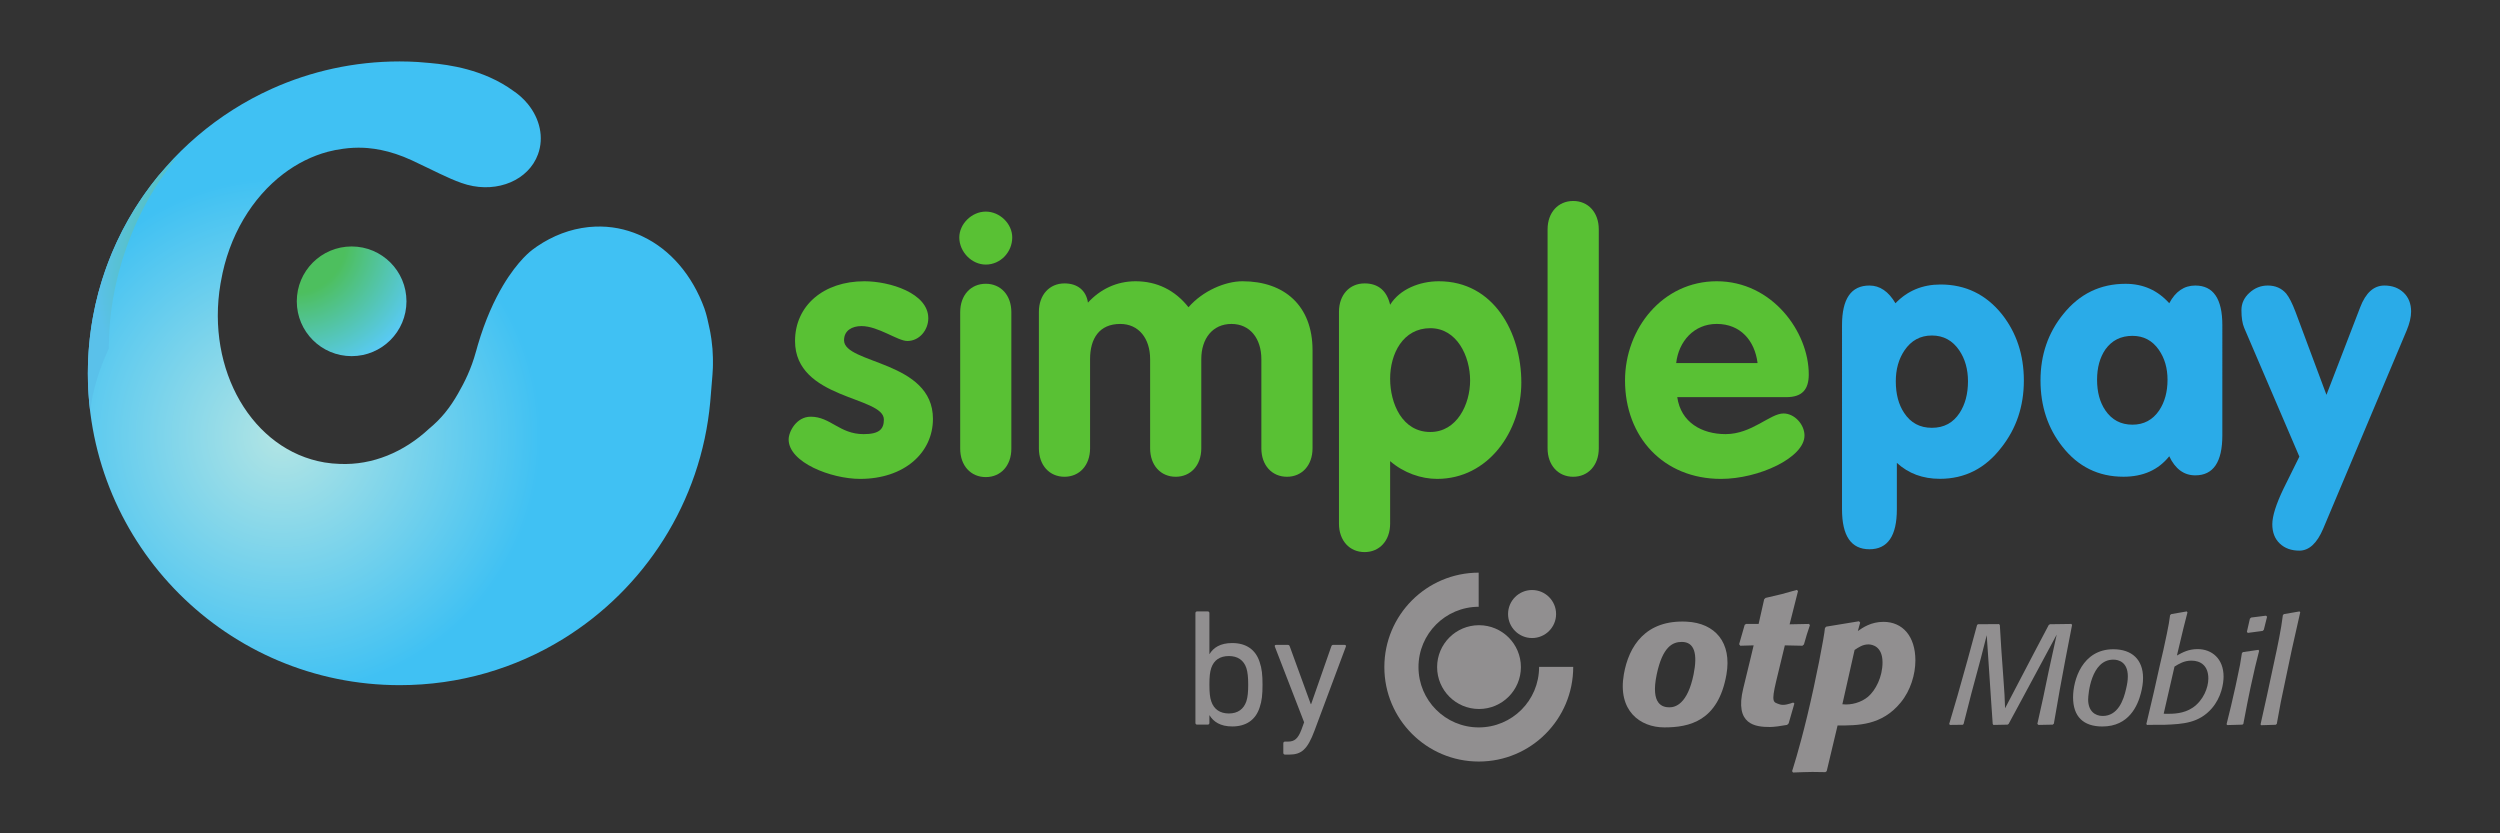 <?xml version="1.0" encoding="UTF-8" standalone="no"?>
<svg
   xmlns:dc="http://purl.org/dc/elements/1.1/"
   xmlns:cc="http://creativecommons.org/ns#"
   xmlns:rdf="http://www.w3.org/1999/02/22-rdf-syntax-ns#"
   xmlns:svg="http://www.w3.org/2000/svg"
   xmlns="http://www.w3.org/2000/svg"
   viewBox="0 0 330 110"
   height="110"
   width="330"
   xml:space="preserve"
   id="svg2"
   version="1.1"><rect x="0" y="0" width="330" height="110" fill="#333333" stroke="none"/><defs
     id="defs6"><clipPath
       id="clipPath18"
       clipPathUnits="userSpaceOnUse"><path
         id="path16"
         d="M 0,283.46 H 283.46 V 0 H 0 Z" /></clipPath><clipPath
       id="clipPath114"
       clipPathUnits="userSpaceOnUse"><path
         id="path112"
         d="m 47.389,153.184 c 0,-3 2.431,-5.43 5.429,-5.43 v 0 c 3.001,0 5.432,2.43 5.432,5.43 v 0 c 0,3 -2.431,5.431 -5.432,5.431 v 0 c -2.998,0 -5.429,-2.431 -5.429,-5.431" /></clipPath><radialGradient
       id="radialGradient128"
       spreadMethod="pad"
       gradientTransform="matrix(18.561,0,0,-18.561,47.149,159.092)"
       gradientUnits="userSpaceOnUse"
       r="1"
       cy="0"
       cx="0"
       fy="0"
       fx="0"><stop
         id="stop120"
         offset="0"
         style="stop-opacity:1;stop-color:#4dbf5e" /><stop
         id="stop122"
         offset="0.274"
         style="stop-opacity:1;stop-color:#4dbf5e" /><stop
         id="stop124"
         offset="0.731"
         style="stop-opacity:1;stop-color:#59caf5" /><stop
         id="stop126"
         offset="1"
         style="stop-opacity:1;stop-color:#59caf5" /></radialGradient><clipPath
       id="clipPath138"
       clipPathUnits="userSpaceOnUse"><path
         id="path136"
         d="M 44.918,174.229 C 34.178,169.393 26.7,158.597 26.7,146.056 v 0 c 0,-17.057 13.827,-30.883 30.883,-30.883 v 0 c 5.926,0 11.466,1.67 16.168,4.568 v 0 c 8.069,4.967 13.676,13.544 14.58,23.481 v 0 c 0.048,0.534 0.186,2.241 0.208,2.52 v 0 c 0.009,0.084 0.013,0.168 0.018,0.252 v 0 c 0.015,0.197 0.024,0.392 0.034,0.585 v 0 c 0.001,0.091 0.003,0.182 0.006,0.275 v 0 c 0.004,0.2 0.004,0.399 0,0.598 v 0 c 0,0.073 0,0.145 -0.005,0.219 v 0 c -0.006,0.271 -0.018,0.545 -0.04,0.814 v 0 c 0,0.003 -0.002,0.008 -0.002,0.012 v 0 c -0.021,0.264 -0.05,0.523 -0.085,0.784 v 0 c -0.007,0.067 -0.017,0.132 -0.026,0.199 v 0 c -0.03,0.203 -0.06,0.402 -0.097,0.601 v 0 c -0.011,0.069 -0.025,0.138 -0.039,0.206 v 0 c -0.041,0.216 -0.087,0.427 -0.138,0.639 v 0 c -0.009,0.043 -0.02,0.085 -0.029,0.126 v 0 c -0.073,0.298 -0.093,0.469 -0.166,0.71 v 0 c -0.043,0.224 -0.119,0.367 -0.221,0.728 v 0 c -1.176,3.217 -3.322,5.802 -6.135,7.125 v 0 c -0.057,0.028 -0.115,0.055 -0.17,0.082 v 0 c -0.039,0.017 -0.078,0.031 -0.115,0.048 v 0 c -0.061,0.026 -0.124,0.054 -0.184,0.078 v 0 c -0.112,0.046 -0.225,0.092 -0.338,0.134 v 0 c -0.018,0.006 -0.035,0.013 -0.052,0.02 v 0 c -0.671,0.246 -1.374,0.425 -2.104,0.524 v 0 c -0.765,0.103 -1.523,0.111 -2.273,0.041 v 0 c 0.04,0.004 0.075,0.008 0.111,0.012 v 0 c -0.04,-0.004 -0.083,-0.01 -0.126,-0.012 v 0 c -0.062,-0.008 -0.123,-0.013 -0.182,-0.021 v 0 c -0.194,-0.02 -0.387,-0.05 -0.581,-0.082 v 0 c -1.789,-0.306 -3.487,-1.082 -4.986,-2.228 v 0 l 0.079,0.053 c 0,0 -1.365,-0.962 -2.892,-3.532 v 0 c -0.848,-1.431 -1.749,-3.361 -2.491,-5.896 v 0 c -0.053,-0.202 -0.11,-0.399 -0.167,-0.597 v 0 c 0,-0.001 -0.003,-0.003 -0.003,-0.003 v 0 c -0.479,-1.767 -1.143,-3.071 -1.779,-4.182 v 0 c -0.801,-1.401 -1.64,-2.471 -2.882,-3.496 v 0 c -2.478,-2.305 -5.585,-3.616 -8.834,-3.478 v 0 c -0.502,0.016 -1.006,0.063 -1.51,0.146 v 0 c -7.136,1.208 -11.749,9.13 -10.301,17.696 v 0 c 0.014,0.082 0.031,0.162 0.046,0.242 v 0 c 0.778,4.509 3.097,8.296 6.186,10.643 v 0 c 1.341,1.02 2.828,1.764 4.392,2.183 v 0 c 0.502,0.132 1.009,0.234 1.525,0.297 v 0 c 0.67,0.095 1.35,0.128 2.035,0.098 v 0 c 0.135,-0.006 0.274,-0.017 0.417,-0.029 v 0 c 0.824,-0.074 1.747,-0.245 2.758,-0.581 v 0 c 0.511,-0.169 1.042,-0.376 1.599,-0.635 v 0 c 2.18,-1.021 3.556,-1.764 4.858,-2.22 v 0 c 0.003,-0.004 0.009,-0.006 0.014,-0.007 v 0 c 0.004,-0.002 0.008,-0.002 0.013,-0.005 v 0 c 0.185,-0.067 0.371,-0.124 0.557,-0.175 v 0 c 0.019,-0.006 0.038,-0.011 0.058,-0.015 v 0 c 3.007,-0.805 6.05,0.469 6.983,3.025 v 0 c 0.613,1.678 0.175,3.522 -0.996,4.965 v 0 c -0.418,0.515 -0.929,0.977 -1.519,1.364 v 0 c -0.596,0.432 -1.354,0.889 -2.295,1.304 v 0 c -2.975,1.308 -5.828,1.384 -7.095,1.505 v 0 c -0.59,0.035 -1.188,0.056 -1.787,0.056 v 0 c -4.513,0 -8.8,-0.969 -12.665,-2.708 m 35.837,-14.252 c 0.007,-0.003 0.013,-0.005 0.02,-0.007 v 0 c -0.02,0.007 -0.041,0.016 -0.063,0.023 v 0 c 0.015,-0.005 0.029,-0.011 0.043,-0.016 m 0.037,-0.014 c -0.006,0.002 -0.011,0.005 -0.017,0.007 v 0 c 0.006,-0.003 0.011,-0.005 0.017,-0.007" /></clipPath><radialGradient
       id="radialGradient150"
       spreadMethod="pad"
       gradientTransform="matrix(26.372,0,0,-26.372,45.991,139.864)"
       gradientUnits="userSpaceOnUse"
       r="1"
       cy="0"
       cx="0"
       fy="0"
       fx="0"><stop
         id="stop144"
         offset="0"
         style="stop-opacity:1;stop-color:#b3e5e4" /><stop
         id="stop146"
         offset="0.969"
         style="stop-opacity:1;stop-color:#40c1f3" /><stop
         id="stop148"
         offset="1"
         style="stop-opacity:1;stop-color:#40c1f3" /></radialGradient><clipPath
       id="clipPath160"
       clipPathUnits="userSpaceOnUse"><path
         id="path158"
         d="M 33.668,165.592 C 29.313,160.27 26.7,153.469 26.7,146.056 v 0 c 0,-1.28 0.079,-2.543 0.23,-3.78 v 0 c 0.216,1.971 0.847,4.078 1.845,6.233 v 0 c -0.017,3.206 0.543,6.619 1.751,10.019 v 0 c 1.255,3.532 3.064,6.64 5.207,9.173 v 0 c -0.711,-0.683 -1.4,-1.39 -2.065,-2.109" /></clipPath><radialGradient
       id="radialGradient172"
       spreadMethod="pad"
       gradientTransform="matrix(18.944,13.328,9.774,-13.893,48.893,160.33)"
       gradientUnits="userSpaceOnUse"
       r="1"
       cy="0"
       cx="0"
       fy="0"
       fx="0"><stop
         id="stop166"
         offset="0"
         style="stop-opacity:1;stop-color:#4dbf5c" /><stop
         id="stop168"
         offset="0.375"
         style="stop-opacity:1;stop-color:#4dbf5c" /><stop
         id="stop170"
         offset="1"
         style="stop-opacity:1;stop-color:#5ac1ea" /></radialGradient><clipPath
       id="clipPath182"
       clipPathUnits="userSpaceOnUse"><path
         id="path180"
         d="M 0,283.46 H 283.46 V 0 H 0 Z" /></clipPath><clipPath
       id="clipPath190"
       clipPathUnits="userSpaceOnUse"><path
         id="path188"
         d="M 26.7,167.7 H 82.939 V 115.173 H 26.7 Z" /></clipPath><clipPath
       id="clipPath194"
       clipPathUnits="userSpaceOnUse"><path
         id="path192"
         d="M 26.7,167.7 H 82.939 V 115.173 H 26.7 Z" /></clipPath><clipPath
       id="clipPath198"
       clipPathUnits="userSpaceOnUse"><path
         id="path196"
         d="m 53.856,115.396 c -5.319,0.825 -10.457,2.92 -14.87,6.001 4.24,-3.201 9.33,-5.334 14.87,-6.001" /></clipPath><linearGradient
       id="linearGradient204"
       spreadMethod="pad"
       gradientTransform="matrix(-29.111,1.266,1.266,29.111,47.777,118.338)"
       gradientUnits="userSpaceOnUse"
       y2="0"
       x2="1"
       y1="0"
       x1="0"><stop
         id="stop200"
         offset="0"
         style="stop-opacity:1;stop-color:#ffffff" /><stop
         id="stop202"
         offset="1"
         style="stop-opacity:1;stop-color:#231f20" /></linearGradient><clipPath
       id="clipPath208"
       clipPathUnits="userSpaceOnUse"><path
         id="path206"
         d="m 34.764,133.777 c 0.809,-0.578 1.653,-1.017 2.519,-1.345 -2.811,1.27 -4.997,3.592 -6.45,6.575 0.461,-1.104 1.084,-2.132 1.904,-3.059 0.592,-0.805 1.269,-1.538 2.027,-2.171" /></clipPath><linearGradient
       id="linearGradient214"
       spreadMethod="pad"
       gradientTransform="matrix(-29.112,1.266,1.266,29.112,48.508,135.091)"
       gradientUnits="userSpaceOnUse"
       y2="0"
       x2="1"
       y1="0"
       x1="0"><stop
         id="stop210"
         offset="0"
         style="stop-opacity:1;stop-color:#ffffff" /><stop
         id="stop212"
         offset="1"
         style="stop-opacity:1;stop-color:#231f20" /></linearGradient><clipPath
       id="clipPath218"
       clipPathUnits="userSpaceOnUse"><path
         id="path216"
         d="m 34.764,133.777 c 0.809,-0.578 1.653,-1.017 2.519,-1.345 -2.811,1.27 -4.997,3.592 -6.45,6.575 0.461,-1.104 1.084,-2.132 1.904,-3.059 0.592,-0.805 1.269,-1.538 2.027,-2.171" /></clipPath><linearGradient
       id="linearGradient224"
       spreadMethod="pad"
       gradientTransform="matrix(-29.112,1.266,1.266,29.112,48.508,135.091)"
       gradientUnits="userSpaceOnUse"
       y2="0"
       x2="1"
       y1="0"
       x1="0"><stop
         id="stop220"
         offset="0"
         style="stop-opacity:1;stop-color:#ffffff" /><stop
         id="stop222"
         offset="1"
         style="stop-opacity:1;stop-color:#231f20" /></linearGradient><clipPath
       id="clipPath228"
       clipPathUnits="userSpaceOnUse"><path
         id="path226"
         d="m 37.283,132.432 c 0.291,-0.132 0.585,-0.276 0.898,-0.366 -0.307,0.11 -0.607,0.234 -0.898,0.366" /></clipPath><linearGradient
       id="linearGradient234"
       spreadMethod="pad"
       gradientTransform="matrix(-29.07,1.264,1.264,29.07,48.349,131.787)"
       gradientUnits="userSpaceOnUse"
       y2="0"
       x2="1"
       y1="0"
       x1="0"><stop
         id="stop230"
         offset="0"
         style="stop-opacity:1;stop-color:#ffffff" /><stop
         id="stop232"
         offset="1"
         style="stop-opacity:1;stop-color:#231f20" /></linearGradient><clipPath
       id="clipPath238"
       clipPathUnits="userSpaceOnUse"><path
         id="path236"
         d="m 52.949,134.821 c 8.87,4.156 22.402,1.507 29.99,-6.385 -7.588,7.892 -21.274,10.853 -29.99,6.385" /></clipPath><linearGradient
       id="linearGradient244"
       spreadMethod="pad"
       gradientTransform="matrix(-29.111,1.266,1.266,29.111,48.447,133.738)"
       gradientUnits="userSpaceOnUse"
       y2="0"
       x2="1"
       y1="0"
       x1="0"><stop
         id="stop240"
         offset="0"
         style="stop-opacity:1;stop-color:#ffffff" /><stop
         id="stop242"
         offset="1"
         style="stop-opacity:1;stop-color:#231f20" /></linearGradient><clipPath
       id="clipPath248"
       clipPathUnits="userSpaceOnUse"><path
         id="path246"
         d="m 52.949,134.821 c -7.538,-3.532 -11.019,-3.848 -14.768,-2.755 3.091,-1.097 5.901,-1.789 14.768,2.755" /></clipPath><linearGradient
       id="linearGradient254"
       spreadMethod="pad"
       gradientTransform="matrix(-29.109,1.266,1.266,29.109,48.415,132.995)"
       gradientUnits="userSpaceOnUse"
       y2="0"
       x2="1"
       y1="0"
       x1="0"><stop
         id="stop250"
         offset="0"
         style="stop-opacity:1;stop-color:#ffffff" /><stop
         id="stop252"
         offset="1"
         style="stop-opacity:1;stop-color:#231f20" /></linearGradient><clipPath
       id="clipPath258"
       clipPathUnits="userSpaceOnUse"><path
         id="path256"
         d="m 52.949,134.821 c -7.538,-3.532 -11.019,-3.848 -14.768,-2.755 3.091,-1.097 5.901,-1.789 14.768,2.755" /></clipPath><linearGradient
       id="linearGradient264"
       spreadMethod="pad"
       gradientTransform="matrix(-29.109,1.266,1.266,29.109,48.415,132.995)"
       gradientUnits="userSpaceOnUse"
       y2="0"
       x2="1"
       y1="0"
       x1="0"><stop
         id="stop260"
         offset="0"
         style="stop-opacity:1;stop-color:#ffffff" /><stop
         id="stop262"
         offset="1"
         style="stop-opacity:1;stop-color:#231f20" /></linearGradient><clipPath
       id="clipPath268"
       clipPathUnits="userSpaceOnUse"><path
         id="path266"
         d="m 52.949,134.821 c -8.867,-4.544 -11.677,-3.852 -14.768,-2.755 -0.313,0.09 -0.607,0.234 -0.898,0.366 -0.866,0.328 -1.71,0.767 -2.519,1.345 -0.758,0.633 -1.435,1.366 -2.027,2.171 -0.82,0.927 -1.443,1.955 -1.904,3.059 -1.326,2.719 -2.041,5.986 -2.058,9.502 -0.999,-2.155 -1.629,-4.262 -1.845,-6.233 1.04,-8.514 5.542,-15.957 12.056,-20.879 4.413,-3.081 9.551,-5.176 14.87,-6.001 1.222,-0.145 2.466,-0.223 3.727,-0.223 5.926,0 11.466,1.671 16.167,4.567 3.63,2.236 6.759,5.203 9.189,8.696 -7.588,7.892 -21.12,10.541 -29.99,6.385" /></clipPath><linearGradient
       id="linearGradient274"
       spreadMethod="pad"
       gradientTransform="matrix(-29.11,1.266,1.266,29.11,48.354,131.602)"
       gradientUnits="userSpaceOnUse"
       y2="0"
       x2="1"
       y1="0"
       x1="0"><stop
         id="stop270"
         offset="0"
         style="stop-opacity:1;stop-color:#ffffff" /><stop
         id="stop272"
         offset="1"
         style="stop-opacity:1;stop-color:#231f20" /></linearGradient><clipPath
       id="clipPath278"
       clipPathUnits="userSpaceOnUse"><path
         id="path276"
         d="m 30.526,158.527 c 1.255,3.534 3.064,6.641 5.207,9.173 -0.711,-0.682 -1.4,-1.389 -2.065,-2.108 -4.355,-5.322 -6.968,-12.123 -6.968,-19.537 0,-1.28 0.079,-2.542 0.23,-3.779 0.216,1.971 0.846,4.078 1.845,6.233 -0.017,3.205 0.543,6.619 1.751,10.018" /></clipPath><linearGradient
       id="linearGradient284"
       spreadMethod="pad"
       gradientTransform="matrix(-29.111,1.266,1.266,29.111,49.338,154.205)"
       gradientUnits="userSpaceOnUse"
       y2="0"
       x2="1"
       y1="0"
       x1="0"><stop
         id="stop280"
         offset="0"
         style="stop-opacity:1;stop-color:#ffffff" /><stop
         id="stop282"
         offset="1"
         style="stop-opacity:1;stop-color:#231f20" /></linearGradient><clipPath
       id="clipPath288"
       clipPathUnits="userSpaceOnUse"><path
         id="path286"
         d="m 52.949,134.821 c -8.867,-4.544 -11.677,-3.852 -14.768,-2.755 -0.313,0.09 -0.607,0.234 -0.898,0.366 -0.866,0.328 -1.71,0.767 -2.519,1.345 -0.758,0.633 -1.435,1.366 -2.027,2.171 -0.82,0.927 -1.443,1.955 -1.904,3.059 -1.326,2.719 -2.041,5.986 -2.058,9.502 -0.017,3.205 0.543,6.619 1.751,10.018 1.255,3.534 3.064,6.641 5.207,9.173 -0.711,-0.682 -1.4,-1.389 -2.065,-2.108 -4.355,-5.322 -6.968,-12.123 -6.968,-19.537 0,-1.28 0.079,-2.542 0.23,-3.779 1.04,-8.514 5.542,-15.957 12.056,-20.879 4.413,-3.081 9.551,-5.176 14.87,-6.001 1.222,-0.145 2.466,-0.223 3.727,-0.223 5.926,0 11.466,1.671 16.167,4.567 3.63,2.236 6.759,5.203 9.189,8.696 -7.588,7.892 -21.12,10.541 -29.99,6.385" /></clipPath><linearGradient
       id="linearGradient294"
       spreadMethod="pad"
       gradientTransform="matrix(-29.11,1.266,1.266,29.11,48.778,141.33)"
       gradientUnits="userSpaceOnUse"
       y2="0"
       x2="1"
       y1="0"
       x1="0"><stop
         id="stop290"
         offset="0"
         style="stop-opacity:1;stop-color:#ffffff" /><stop
         id="stop292"
         offset="1"
         style="stop-opacity:1;stop-color:#231f20" /></linearGradient><mask
       id="mask296"
       height="1"
       width="1"
       y="0"
       x="0"
       maskUnits="userSpaceOnUse"><g
         id="g410"><g
           style="opacity:0.7"
           id="g408"
           clip-path="url(#clipPath190)"><path
             id="path298"
             style="fill:#000000;fill-opacity:1;fill-rule:nonzero;stroke:none"
             d="M 26.7,167.7 H 82.939 V 115.173 H 26.7 Z" /><g
             id="g406"><g
               id="g300" /><g
               id="g404"><g
                 id="g402"
                 clip-path="url(#clipPath194)"><g
                   id="g310"><g
                     id="g308"
                     clip-path="url(#clipPath198)"><g
                       id="g306"><g
                         id="g304"><path
                           id="path302"
                           style="fill:url(#linearGradient204);stroke:none"
                           d="m 53.856,115.396 c -5.319,0.825 -10.457,2.92 -14.87,6.001 4.24,-3.201 9.33,-5.334 14.87,-6.001" /></g></g></g></g><g
                   id="g320"><g
                     id="g318"
                     clip-path="url(#clipPath208)"><g
                       id="g316"><g
                         id="g314"><path
                           id="path312"
                           style="fill:url(#linearGradient214);stroke:none"
                           d="m 34.764,133.777 c 0.809,-0.578 1.653,-1.017 2.519,-1.345 -2.811,1.27 -4.997,3.592 -6.45,6.575 0.461,-1.104 1.084,-2.132 1.904,-3.059 0.592,-0.805 1.269,-1.538 2.027,-2.171" /></g></g></g></g><g
                   id="g330"><g
                     id="g328"
                     clip-path="url(#clipPath218)"><g
                       id="g326"><g
                         id="g324"><path
                           id="path322"
                           style="fill:url(#linearGradient224);stroke:none"
                           d="m 34.764,133.777 c 0.809,-0.578 1.653,-1.017 2.519,-1.345 -2.811,1.27 -4.997,3.592 -6.45,6.575 0.461,-1.104 1.084,-2.132 1.904,-3.059 0.592,-0.805 1.269,-1.538 2.027,-2.171" /></g></g></g></g><g
                   id="g340"><g
                     id="g338"
                     clip-path="url(#clipPath228)"><g
                       id="g336"><g
                         id="g334"><path
                           id="path332"
                           style="fill:url(#linearGradient234);stroke:none"
                           d="m 37.283,132.432 c 0.291,-0.132 0.585,-0.276 0.898,-0.366 -0.307,0.11 -0.607,0.234 -0.898,0.366" /></g></g></g></g><g
                   id="g350"><g
                     id="g348"
                     clip-path="url(#clipPath238)"><g
                       id="g346"><g
                         id="g344"><path
                           id="path342"
                           style="fill:url(#linearGradient244);stroke:none"
                           d="m 52.949,134.821 c 8.87,4.156 22.402,1.507 29.99,-6.385 -7.588,7.892 -21.274,10.853 -29.99,6.385" /></g></g></g></g><g
                   id="g360"><g
                     id="g358"
                     clip-path="url(#clipPath248)"><g
                       id="g356"><g
                         id="g354"><path
                           id="path352"
                           style="fill:url(#linearGradient254);stroke:none"
                           d="m 52.949,134.821 c -7.538,-3.532 -11.019,-3.848 -14.768,-2.755 3.091,-1.097 5.901,-1.789 14.768,2.755" /></g></g></g></g><g
                   id="g370"><g
                     id="g368"
                     clip-path="url(#clipPath258)"><g
                       id="g366"><g
                         id="g364"><path
                           id="path362"
                           style="fill:url(#linearGradient264);stroke:none"
                           d="m 52.949,134.821 c -7.538,-3.532 -11.019,-3.848 -14.768,-2.755 3.091,-1.097 5.901,-1.789 14.768,2.755" /></g></g></g></g><g
                   id="g380"><g
                     id="g378"
                     clip-path="url(#clipPath268)"><g
                       id="g376"><g
                         id="g374"><path
                           id="path372"
                           style="fill:url(#linearGradient274);stroke:none"
                           d="m 52.949,134.821 c -8.867,-4.544 -11.677,-3.852 -14.768,-2.755 -0.313,0.09 -0.607,0.234 -0.898,0.366 -0.866,0.328 -1.71,0.767 -2.519,1.345 -0.758,0.633 -1.435,1.366 -2.027,2.171 -0.82,0.927 -1.443,1.955 -1.904,3.059 -1.326,2.719 -2.041,5.986 -2.058,9.502 -0.999,-2.155 -1.629,-4.262 -1.845,-6.233 1.04,-8.514 5.542,-15.957 12.056,-20.879 4.413,-3.081 9.551,-5.176 14.87,-6.001 1.222,-0.145 2.466,-0.223 3.727,-0.223 5.926,0 11.466,1.671 16.167,4.567 3.63,2.236 6.759,5.203 9.189,8.696 -7.588,7.892 -21.12,10.541 -29.99,6.385" /></g></g></g></g><g
                   id="g390"><g
                     id="g388"
                     clip-path="url(#clipPath278)"><g
                       id="g386"><g
                         id="g384"><path
                           id="path382"
                           style="fill:url(#linearGradient284);stroke:none"
                           d="m 30.526,158.527 c 1.255,3.534 3.064,6.641 5.207,9.173 -0.711,-0.682 -1.4,-1.389 -2.065,-2.108 -4.355,-5.322 -6.968,-12.123 -6.968,-19.537 0,-1.28 0.079,-2.542 0.23,-3.779 0.216,1.971 0.846,4.078 1.845,6.233 -0.017,3.205 0.543,6.619 1.751,10.018" /></g></g></g></g><g
                   id="g400"><g
                     id="g398"
                     clip-path="url(#clipPath288)"><g
                       id="g396"><g
                         id="g394"><path
                           id="path392"
                           style="fill:url(#linearGradient294);stroke:none"
                           d="m 52.949,134.821 c -8.867,-4.544 -11.677,-3.852 -14.768,-2.755 -0.313,0.09 -0.607,0.234 -0.898,0.366 -0.866,0.328 -1.71,0.767 -2.519,1.345 -0.758,0.633 -1.435,1.366 -2.027,2.171 -0.82,0.927 -1.443,1.955 -1.904,3.059 -1.326,2.719 -2.041,5.986 -2.058,9.502 -0.017,3.205 0.543,6.619 1.751,10.018 1.255,3.534 3.064,6.641 5.207,9.173 -0.711,-0.682 -1.4,-1.389 -2.065,-2.108 -4.355,-5.322 -6.968,-12.123 -6.968,-19.537 0,-1.28 0.079,-2.542 0.23,-3.779 1.04,-8.514 5.542,-15.957 12.056,-20.879 4.413,-3.081 9.551,-5.176 14.87,-6.001 1.222,-0.145 2.466,-0.223 3.727,-0.223 5.926,0 11.466,1.671 16.167,4.567 3.63,2.236 6.759,5.203 9.189,8.696 -7.588,7.892 -21.12,10.541 -29.99,6.385" /></g></g></g></g></g></g></g></g></g></mask><clipPath
       id="clipPath418"
       clipPathUnits="userSpaceOnUse"><path
         id="path416"
         d="M 26.7,167.7 H 82.939 V 115.173 H 26.7 Z" /></clipPath><clipPath
       id="clipPath422"
       clipPathUnits="userSpaceOnUse"><path
         id="path420"
         d="m 53.856,115.397 c -5.319,0.824 -10.457,2.919 -14.87,6.001 4.24,-3.202 9.33,-5.334 14.87,-6.001" /></clipPath><radialGradient
       id="radialGradient428"
       spreadMethod="pad"
       gradientTransform="matrix(48.332,0,0,-48.332,38.259,135.594)"
       gradientUnits="userSpaceOnUse"
       r="1"
       cy="0"
       cx="0"
       fy="0"
       fx="0"><stop
         id="stop424"
         offset="0"
         style="stop-opacity:1;stop-color:#59caf5" /><stop
         id="stop426"
         offset="1"
         style="stop-opacity:1;stop-color:#269bd4" /></radialGradient><clipPath
       id="clipPath432"
       clipPathUnits="userSpaceOnUse"><path
         id="path430"
         d="m 34.764,133.777 c 0.809,-0.578 1.653,-1.017 2.519,-1.345 -2.811,1.27 -4.997,3.592 -6.45,6.575 0.461,-1.104 1.084,-2.132 1.904,-3.059 0.592,-0.805 1.269,-1.538 2.027,-2.171" /></clipPath><radialGradient
       id="radialGradient438"
       spreadMethod="pad"
       gradientTransform="matrix(48.333,0,0,-48.333,38.261,135.591)"
       gradientUnits="userSpaceOnUse"
       r="1"
       cy="0"
       cx="0"
       fy="0"
       fx="0"><stop
         id="stop434"
         offset="0"
         style="stop-opacity:1;stop-color:#59caf5" /><stop
         id="stop436"
         offset="1"
         style="stop-opacity:1;stop-color:#269bd4" /></radialGradient><clipPath
       id="clipPath442"
       clipPathUnits="userSpaceOnUse"><path
         id="path440"
         d="m 34.764,133.777 c 0.809,-0.578 1.653,-1.017 2.519,-1.345 -2.811,1.27 -4.997,3.592 -6.45,6.575 0.461,-1.104 1.084,-2.132 1.904,-3.059 0.592,-0.805 1.269,-1.538 2.027,-2.171" /></clipPath><radialGradient
       id="radialGradient448"
       spreadMethod="pad"
       gradientTransform="matrix(48.333,0,0,-48.333,38.261,135.591)"
       gradientUnits="userSpaceOnUse"
       r="1"
       cy="0"
       cx="0"
       fy="0"
       fx="0"><stop
         id="stop444"
         offset="0"
         style="stop-opacity:1;stop-color:#59caf5" /><stop
         id="stop446"
         offset="1"
         style="stop-opacity:1;stop-color:#269bd4" /></radialGradient><clipPath
       id="clipPath452"
       clipPathUnits="userSpaceOnUse"><path
         id="path450"
         d="m 37.283,132.432 c 0.291,-0.132 0.585,-0.276 0.898,-0.366 -0.307,0.11 -0.607,0.234 -0.898,0.366" /></clipPath><radialGradient
       id="radialGradient458"
       spreadMethod="pad"
       gradientTransform="matrix(48.11,0,0,-48.11,38.259,135.577)"
       gradientUnits="userSpaceOnUse"
       r="1"
       cy="0"
       cx="0"
       fy="0"
       fx="0"><stop
         id="stop454"
         offset="0"
         style="stop-opacity:1;stop-color:#59caf5" /><stop
         id="stop456"
         offset="1"
         style="stop-opacity:1;stop-color:#269bd4" /></radialGradient><clipPath
       id="clipPath462"
       clipPathUnits="userSpaceOnUse"><path
         id="path460"
         d="m 52.949,134.821 c 8.87,4.156 22.402,1.507 29.99,-6.385 -7.588,7.892 -21.274,10.853 -29.99,6.385" /></clipPath><radialGradient
       id="radialGradient468"
       spreadMethod="pad"
       gradientTransform="matrix(48.329,0,0,-48.329,38.259,135.592)"
       gradientUnits="userSpaceOnUse"
       r="1"
       cy="0"
       cx="0"
       fy="0"
       fx="0"><stop
         id="stop464"
         offset="0"
         style="stop-opacity:1;stop-color:#59caf5" /><stop
         id="stop466"
         offset="1"
         style="stop-opacity:1;stop-color:#269bd4" /></radialGradient><clipPath
       id="clipPath472"
       clipPathUnits="userSpaceOnUse"><path
         id="path470"
         d="m 52.949,134.821 c -7.538,-3.532 -11.019,-3.848 -14.768,-2.755 3.091,-1.097 5.901,-1.789 14.768,2.755" /></clipPath><radialGradient
       id="radialGradient478"
       spreadMethod="pad"
       gradientTransform="matrix(48.324,0,0,-48.324,38.26,135.591)"
       gradientUnits="userSpaceOnUse"
       r="1"
       cy="0"
       cx="0"
       fy="0"
       fx="0"><stop
         id="stop474"
         offset="0"
         style="stop-opacity:1;stop-color:#59caf5" /><stop
         id="stop476"
         offset="1"
         style="stop-opacity:1;stop-color:#269bd4" /></radialGradient><clipPath
       id="clipPath482"
       clipPathUnits="userSpaceOnUse"><path
         id="path480"
         d="m 52.949,134.821 c -7.538,-3.532 -11.019,-3.848 -14.768,-2.755 3.091,-1.097 5.901,-1.789 14.768,2.755" /></clipPath><radialGradient
       id="radialGradient488"
       spreadMethod="pad"
       gradientTransform="matrix(48.324,0,0,-48.324,38.26,135.591)"
       gradientUnits="userSpaceOnUse"
       r="1"
       cy="0"
       cx="0"
       fy="0"
       fx="0"><stop
         id="stop484"
         offset="0"
         style="stop-opacity:1;stop-color:#59caf5" /><stop
         id="stop486"
         offset="1"
         style="stop-opacity:1;stop-color:#269bd4" /></radialGradient><clipPath
       id="clipPath492"
       clipPathUnits="userSpaceOnUse"><path
         id="path490"
         d="m 52.949,134.821 c -8.867,-4.544 -11.677,-3.852 -14.768,-2.755 -0.313,0.09 -0.607,0.234 -0.898,0.366 -0.866,0.328 -1.71,0.767 -2.519,1.345 -0.758,0.633 -1.435,1.366 -2.027,2.171 -0.82,0.927 -1.443,1.955 -1.904,3.059 -1.326,2.719 -2.041,5.986 -2.058,9.502 -0.999,-2.155 -1.629,-4.262 -1.845,-6.233 1.04,-8.514 5.542,-15.957 12.056,-20.878 4.413,-3.082 9.551,-5.177 14.87,-6.001 1.222,-0.146 2.466,-0.224 3.727,-0.224 5.926,0 11.466,1.671 16.167,4.567 3.63,2.236 6.759,5.203 9.189,8.696 -7.588,7.892 -21.12,10.541 -29.99,6.385" /></clipPath><radialGradient
       id="radialGradient498"
       spreadMethod="pad"
       gradientTransform="matrix(48.328,0,0,-48.328,38.26,135.592)"
       gradientUnits="userSpaceOnUse"
       r="1"
       cy="0"
       cx="0"
       fy="0"
       fx="0"><stop
         id="stop494"
         offset="0"
         style="stop-opacity:1;stop-color:#59caf5" /><stop
         id="stop496"
         offset="1"
         style="stop-opacity:1;stop-color:#269bd4" /></radialGradient><clipPath
       id="clipPath502"
       clipPathUnits="userSpaceOnUse"><path
         id="path500"
         d="m 30.526,158.527 c 1.255,3.534 3.064,6.641 5.207,9.173 -0.711,-0.682 -1.4,-1.389 -2.065,-2.108 -4.355,-5.322 -6.968,-12.123 -6.968,-19.537 0,-1.28 0.079,-2.542 0.23,-3.779 0.216,1.971 0.846,4.078 1.845,6.233 -0.017,3.205 0.543,6.619 1.751,10.018" /></clipPath><radialGradient
       id="radialGradient508"
       spreadMethod="pad"
       gradientTransform="matrix(48.326,0,0,-48.326,38.26,135.594)"
       gradientUnits="userSpaceOnUse"
       r="1"
       cy="0"
       cx="0"
       fy="0"
       fx="0"><stop
         id="stop504"
         offset="0"
         style="stop-opacity:1;stop-color:#59caf5" /><stop
         id="stop506"
         offset="1"
         style="stop-opacity:1;stop-color:#269bd4" /></radialGradient><clipPath
       id="clipPath512"
       clipPathUnits="userSpaceOnUse"><path
         id="path510"
         d="m 52.949,134.821 c -8.867,-4.544 -11.677,-3.852 -14.768,-2.755 -0.313,0.09 -0.607,0.234 -0.898,0.366 -0.866,0.328 -1.71,0.767 -2.519,1.345 -0.758,0.633 -1.435,1.366 -2.027,2.171 -0.82,0.927 -1.443,1.955 -1.904,3.059 -1.326,2.719 -2.041,5.986 -2.058,9.502 -0.017,3.205 0.543,6.619 1.751,10.018 1.255,3.534 3.064,6.641 5.207,9.173 -0.711,-0.682 -1.4,-1.389 -2.065,-2.108 -4.355,-5.322 -6.968,-12.123 -6.968,-19.537 0,-1.28 0.079,-2.542 0.23,-3.779 1.04,-8.514 5.542,-15.957 12.056,-20.878 4.413,-3.082 9.551,-5.177 14.87,-6.001 1.222,-0.146 2.466,-0.224 3.727,-0.224 5.926,0 11.466,1.671 16.167,4.567 3.63,2.236 6.759,5.203 9.189,8.696 -7.588,7.892 -21.12,10.541 -29.99,6.385" /></clipPath><radialGradient
       id="radialGradient518"
       spreadMethod="pad"
       gradientTransform="matrix(48.328,0,0,-48.328,38.26,135.592)"
       gradientUnits="userSpaceOnUse"
       r="1"
       cy="0"
       cx="0"
       fy="0"
       fx="0"><stop
         id="stop514"
         offset="0"
         style="stop-opacity:1;stop-color:#59caf5" /><stop
         id="stop516"
         offset="1"
         style="stop-opacity:1;stop-color:#2aabe8" /></radialGradient><clipPath
       id="clipPath630"
       clipPathUnits="userSpaceOnUse"><path
         id="path628"
         d="M 43.903,156.369 H 88.6 V 115.173 H 43.903 Z" /></clipPath><clipPath
       id="clipPath634"
       clipPathUnits="userSpaceOnUse"><path
         id="path632"
         d="M 43.903,156.369 H 88.601 V 115.173 H 43.903 Z" /></clipPath><clipPath
       id="clipPath638"
       clipPathUnits="userSpaceOnUse"><path
         id="path636"
         d="M 43.903,156.369 H 88.6 V 115.173 H 43.903 Z" /></clipPath><clipPath
       id="clipPath642"
       clipPathUnits="userSpaceOnUse"><path
         id="path640"
         d="m 65.726,136.739 c -4.189,-12.997 -7.581,-15.05 -11.641,-16.98 -0.391,-0.217 -0.812,-0.36 -1.226,-0.516 -1.157,-0.522 -2.401,-0.911 -3.742,-1.137 -1.347,-0.122 -2.712,-0.067 -4.07,0.14 -0.385,0.024 -0.767,0.065 -1.144,0.116 4.124,-2.042 8.769,-3.189 13.68,-3.189 5.926,0 11.466,1.671 16.167,4.567 8.07,4.968 13.677,13.544 14.581,23.482 0.048,0.534 0.186,2.241 0.208,2.519 0.009,0.085 0.013,0.169 0.019,0.253 0.014,0.197 0.023,0.392 0.032,0.585 0.002,0.091 0.004,0.182 0.007,0.275 0.004,0.2 0.004,0.399 0,0.599 0,0.072 0,0.144 -0.004,0.218 -0.007,0.271 -0.02,0.544 -0.041,0.813 0,0.004 -0.002,0.009 -0.002,0.014 -0.02,0.263 -0.05,0.522 -0.085,0.783 -0.007,0.067 -0.016,0.133 -0.026,0.199 -0.03,0.203 -0.06,0.402 -0.097,0.602 -0.011,0.067 -0.025,0.137 -0.039,0.206 -0.041,0.215 -0.087,0.426 -0.138,0.638 -0.009,0.042 -0.019,0.085 -0.029,0.126 -0.073,0.298 -0.093,0.469 -0.167,0.71 -0.041,0.224 -0.118,0.366 -0.22,0.728 -0.527,1.439 -1.247,2.749 -2.134,3.879 -9.182,-4.029 -16.906,-11.387 -19.889,-19.63" /></clipPath><linearGradient
       id="linearGradient648"
       spreadMethod="pad"
       gradientTransform="matrix(71.005,22.701,22.701,-71.005,70.988,134.802)"
       gradientUnits="userSpaceOnUse"
       y2="0"
       x2="1"
       y1="0"
       x1="0"><stop
         id="stop644"
         offset="0"
         style="stop-opacity:1;stop-color:#ffffff" /><stop
         id="stop646"
         offset="1"
         style="stop-opacity:1;stop-color:#231f20" /></linearGradient><mask
       id="mask650"
       height="1"
       width="1"
       y="0"
       x="0"
       maskUnits="userSpaceOnUse"><g
         id="g682"><g
           style="opacity:0.95"
           id="g680"
           clip-path="url(#clipPath630)"><path
             id="path652"
             style="fill:#000000;fill-opacity:1;fill-rule:nonzero;stroke:none"
             d="M 43.903,156.369 H 88.6 V 115.173 H 43.903 Z" /><g
             id="g678"><g
               id="g654" /><g
               id="g676"><g
                 id="g674"
                 clip-path="url(#clipPath634)"><g
                   id="g672"><g
                     id="g656" /><g
                     id="g670"><g
                       style="opacity:0.85"
                       id="g668"
                       clip-path="url(#clipPath638)"><g
                         id="g666"><g
                           id="g664"
                           clip-path="url(#clipPath642)"><g
                             id="g662"><g
                               id="g660"><path
                                 id="path658"
                                 style="fill:url(#linearGradient648);stroke:none"
                                 d="m 65.726,136.739 c -4.189,-12.997 -7.581,-15.05 -11.641,-16.98 -0.391,-0.217 -0.812,-0.36 -1.226,-0.516 -1.157,-0.522 -2.401,-0.911 -3.742,-1.137 -1.347,-0.122 -2.712,-0.067 -4.07,0.14 -0.385,0.024 -0.767,0.065 -1.144,0.116 4.124,-2.042 8.769,-3.189 13.68,-3.189 5.926,0 11.466,1.671 16.167,4.567 8.07,4.968 13.677,13.544 14.581,23.482 0.048,0.534 0.186,2.241 0.208,2.519 0.009,0.085 0.013,0.169 0.019,0.253 0.014,0.197 0.023,0.392 0.032,0.585 0.002,0.091 0.004,0.182 0.007,0.275 0.004,0.2 0.004,0.399 0,0.599 0,0.072 0,0.144 -0.004,0.218 -0.007,0.271 -0.02,0.544 -0.041,0.813 0,0.004 -0.002,0.009 -0.002,0.014 -0.02,0.263 -0.05,0.522 -0.085,0.783 -0.007,0.067 -0.016,0.133 -0.026,0.199 -0.03,0.203 -0.06,0.402 -0.097,0.602 -0.011,0.067 -0.025,0.137 -0.039,0.206 -0.041,0.215 -0.087,0.426 -0.138,0.638 -0.009,0.042 -0.019,0.085 -0.029,0.126 -0.073,0.298 -0.093,0.469 -0.167,0.71 -0.041,0.224 -0.118,0.366 -0.22,0.728 -0.527,1.439 -1.247,2.749 -2.134,3.879 -9.182,-4.029 -16.906,-11.387 -19.889,-19.63" /></g></g></g></g></g></g></g></g></g></g></g></g></mask><clipPath
       id="clipPath690"
       clipPathUnits="userSpaceOnUse"><path
         id="path688"
         d="M 43.903,156.369 H 88.6 V 115.173 H 43.903 Z" /></clipPath><clipPath
       id="clipPath694"
       clipPathUnits="userSpaceOnUse"><path
         id="path692"
         d="m 65.726,136.739 c -4.189,-12.997 -7.581,-15.05 -11.641,-16.98 -0.391,-0.217 -0.812,-0.36 -1.226,-0.516 -1.157,-0.522 -2.401,-0.911 -3.742,-1.137 -1.347,-0.122 -2.712,-0.067 -4.07,0.14 -0.385,0.024 -0.767,0.065 -1.144,0.116 4.124,-2.042 8.769,-3.189 13.68,-3.189 5.926,0 11.466,1.671 16.167,4.567 8.07,4.968 13.677,13.544 14.581,23.482 0.048,0.534 0.186,2.241 0.208,2.519 0.009,0.085 0.013,0.169 0.019,0.253 0.014,0.197 0.023,0.392 0.032,0.585 0.002,0.091 0.004,0.182 0.007,0.275 0.004,0.2 0.004,0.399 0,0.599 0,0.072 0,0.144 -0.004,0.218 -0.007,0.271 -0.02,0.544 -0.041,0.813 0,0.004 -0.002,0.009 -0.002,0.014 -0.02,0.263 -0.05,0.522 -0.085,0.783 -0.007,0.067 -0.016,0.133 -0.026,0.2 -0.03,0.202 -0.06,0.401 -0.097,0.601 -0.011,0.067 -0.025,0.137 -0.039,0.206 -0.041,0.215 -0.087,0.426 -0.138,0.638 -0.009,0.042 -0.019,0.085 -0.029,0.126 -0.073,0.298 -0.093,0.469 -0.167,0.71 -0.041,0.224 -0.118,0.366 -0.22,0.728 -0.527,1.439 -1.247,2.749 -2.134,3.879 -9.182,-4.029 -16.906,-11.387 -19.889,-19.63" /></clipPath><radialGradient
       id="radialGradient700"
       spreadMethod="pad"
       gradientTransform="matrix(27.281,27.281,27.281,-27.281,65.345,140.007)"
       gradientUnits="userSpaceOnUse"
       r="1"
       cy="0"
       cx="0"
       fy="0"
       fx="0"><stop
         id="stop696"
         offset="0"
         style="stop-opacity:1;stop-color:#bfdf14" /><stop
         id="stop698"
         offset="1"
         style="stop-opacity:1;stop-color:#33b652" /></radialGradient><clipPath
       id="clipPath722"
       clipPathUnits="userSpaceOnUse"><path
         id="path720"
         d="m 26.7,176.937 h 44.852 V 129.34 h -44.852 z" /></clipPath><clipPath
       id="clipPath726"
       clipPathUnits="userSpaceOnUse"><path
         id="path724"
         d="M 26.7,176.937 H 71.889 V 129.34 H 26.7 Z" /></clipPath><clipPath
       id="clipPath730"
       clipPathUnits="userSpaceOnUse"><path
         id="path728"
         d="m 46.375,169.468 c 3.744,1.686 7.898,2.625 12.27,2.625 0.583,0 1.158,-0.024 1.73,-0.055 1.226,-0.118 3.99,-0.192 6.872,-1.458 0.914,-0.402 1.648,-0.845 2.227,-1.263 0.571,-0.377 1.065,-0.824 1.471,-1.321 0.098,-0.125 0.189,-0.25 0.278,-0.378 0.014,0.042 0.038,0.082 0.052,0.125 0.614,1.678 0.175,3.522 -0.996,4.965 -0.418,0.515 -0.93,0.977 -1.519,1.364 -0.596,0.432 -1.353,0.888 -2.295,1.304 -2.976,1.308 -5.828,1.384 -7.095,1.504 -0.59,0.036 -1.187,0.057 -1.787,0.057 -4.513,0 -8.8,-0.969 -12.665,-2.708 C 34.178,169.393 26.7,158.597 26.7,146.055 c 0,-6.159 1.804,-11.898 4.911,-16.715 -1.848,3.889 -2.884,8.241 -2.884,12.834 0,12.152 7.242,22.611 17.648,27.294" /></clipPath><linearGradient
       id="linearGradient736"
       spreadMethod="pad"
       gradientTransform="matrix(44.852,0,0,-44.852,26.7,153.138)"
       gradientUnits="userSpaceOnUse"
       y2="0"
       x2="1"
       y1="0"
       x1="0"><stop
         id="stop732"
         offset="0"
         style="stop-opacity:1;stop-color:#ffffff" /><stop
         id="stop734"
         offset="1"
         style="stop-opacity:1;stop-color:#231f20" /></linearGradient><clipPath
       id="clipPath740"
       clipPathUnits="userSpaceOnUse"><path
         id="path738"
         d="m 46.375,169.468 c 3.744,1.686 7.898,2.625 12.27,2.625 0.583,0 1.158,-0.024 1.73,-0.055 1.226,-0.118 3.99,-0.192 6.872,-1.458 0.914,-0.402 1.648,-0.845 2.227,-1.263 0.571,-0.377 1.065,-0.824 1.471,-1.321 0.098,-0.125 0.189,-0.25 0.278,-0.378 0.014,0.042 0.038,0.082 0.052,0.125 0.614,1.678 0.175,3.522 -0.996,4.965 -0.418,0.515 -0.93,0.977 -1.519,1.364 -0.596,0.432 -1.353,0.888 -2.295,1.304 -2.976,1.308 -5.828,1.384 -7.095,1.504 -0.59,0.036 -1.187,0.057 -1.787,0.057 -4.513,0 -8.8,-0.969 -12.665,-2.708 C 34.178,169.393 26.7,158.597 26.7,146.055 c 0,-6.159 1.804,-11.898 4.911,-16.715 -1.848,3.889 -2.884,8.241 -2.884,12.834 0,12.152 7.242,22.611 17.648,27.294" /></clipPath><linearGradient
       id="linearGradient746"
       spreadMethod="pad"
       gradientTransform="matrix(44.852,0,0,-44.852,26.7,153.138)"
       gradientUnits="userSpaceOnUse"
       y2="0"
       x2="1"
       y1="0"
       x1="0"><stop
         id="stop742"
         offset="0"
         style="stop-opacity:1;stop-color:#ffffff" /><stop
         id="stop744"
         offset="1"
         style="stop-opacity:1;stop-color:#231f20" /></linearGradient><mask
       id="mask748"
       height="1"
       width="1"
       y="0"
       x="0"
       maskUnits="userSpaceOnUse"><g
         id="g782"><g
           id="g780"
           clip-path="url(#clipPath722)"><path
             id="path750"
             style="fill:#000000;fill-opacity:1;fill-rule:nonzero;stroke:none"
             d="M 26.7,176.937 H 71.888 V 129.339 H 26.7 Z" /><g
             id="g778"><g
               id="g752" /><g
               id="g776"><g
                 id="g774"
                 clip-path="url(#clipPath726)"><g
                   id="g762"><g
                     id="g760"
                     clip-path="url(#clipPath730)"><g
                       id="g758"><g
                         id="g756"><path
                           id="path754"
                           style="fill:url(#linearGradient736);stroke:none"
                           d="m 46.375,169.468 c 3.744,1.686 7.898,2.625 12.27,2.625 0.583,0 1.158,-0.024 1.73,-0.055 1.226,-0.118 3.99,-0.192 6.872,-1.458 0.914,-0.402 1.648,-0.845 2.227,-1.263 0.571,-0.377 1.065,-0.824 1.471,-1.321 0.098,-0.125 0.189,-0.25 0.278,-0.378 0.014,0.042 0.038,0.082 0.052,0.125 0.614,1.678 0.175,3.522 -0.996,4.965 -0.418,0.515 -0.93,0.977 -1.519,1.364 -0.596,0.432 -1.353,0.888 -2.295,1.304 -2.976,1.308 -5.828,1.384 -7.095,1.504 -0.59,0.036 -1.187,0.057 -1.787,0.057 -4.513,0 -8.8,-0.969 -12.665,-2.708 C 34.178,169.393 26.7,158.597 26.7,146.055 c 0,-6.159 1.804,-11.898 4.911,-16.715 -1.848,3.889 -2.884,8.241 -2.884,12.834 0,12.152 7.242,22.611 17.648,27.294" /></g></g></g></g><g
                   id="g772"><g
                     id="g770"
                     clip-path="url(#clipPath740)"><g
                       id="g768"><g
                         id="g766"><path
                           id="path764"
                           style="fill:url(#linearGradient746);stroke:none"
                           d="m 46.375,169.468 c 3.744,1.686 7.898,2.625 12.27,2.625 0.583,0 1.158,-0.024 1.73,-0.055 1.226,-0.118 3.99,-0.192 6.872,-1.458 0.914,-0.402 1.648,-0.845 2.227,-1.263 0.571,-0.377 1.065,-0.824 1.471,-1.321 0.098,-0.125 0.189,-0.25 0.278,-0.378 0.014,0.042 0.038,0.082 0.052,0.125 0.614,1.678 0.175,3.522 -0.996,4.965 -0.418,0.515 -0.93,0.977 -1.519,1.364 -0.596,0.432 -1.353,0.888 -2.295,1.304 -2.976,1.308 -5.828,1.384 -7.095,1.504 -0.59,0.036 -1.187,0.057 -1.787,0.057 -4.513,0 -8.8,-0.969 -12.665,-2.708 C 34.178,169.393 26.7,158.597 26.7,146.055 c 0,-6.159 1.804,-11.898 4.911,-16.715 -1.848,3.889 -2.884,8.241 -2.884,12.834 0,12.152 7.242,22.611 17.648,27.294" /></g></g></g></g></g></g></g></g></g></mask><clipPath
       id="clipPath790"
       clipPathUnits="userSpaceOnUse"><path
         id="path788"
         d="m 26.7,176.937 h 44.852 V 129.34 h -44.852 z" /></clipPath><clipPath
       id="clipPath794"
       clipPathUnits="userSpaceOnUse"><path
         id="path792"
         d="m 46.375,169.468 c 3.744,1.686 7.898,2.625 12.27,2.625 0.583,0 1.158,-0.024 1.73,-0.055 1.226,-0.118 3.99,-0.192 6.872,-1.458 0.914,-0.402 1.648,-0.845 2.227,-1.263 0.571,-0.377 1.065,-0.824 1.471,-1.321 0.098,-0.125 0.189,-0.25 0.278,-0.378 0.014,0.042 0.038,0.082 0.052,0.125 0.614,1.678 0.175,3.522 -0.996,4.966 -0.418,0.514 -0.93,0.976 -1.519,1.363 -0.596,0.432 -1.353,0.889 -2.295,1.304 -2.976,1.308 -5.828,1.384 -7.095,1.504 -0.59,0.036 -1.187,0.058 -1.787,0.058 -4.513,0 -8.8,-0.97 -12.665,-2.709 C 34.178,169.393 26.7,158.597 26.7,146.055 c 0,-6.159 1.804,-11.898 4.911,-16.715 -1.848,3.89 -2.884,8.241 -2.884,12.834 0,12.152 7.242,22.611 17.648,27.294" /></clipPath><radialGradient
       id="radialGradient800"
       spreadMethod="pad"
       gradientTransform="matrix(41.511,0,0,-41.511,42.17,169.921)"
       gradientUnits="userSpaceOnUse"
       r="1"
       cy="0"
       cx="0"
       fy="0"
       fx="0"><stop
         id="stop796"
         offset="0"
         style="stop-opacity:1;stop-color:#ffffff" /><stop
         id="stop798"
         offset="1"
         style="stop-opacity:1;stop-color:#4cc1f0" /></radialGradient><clipPath
       id="clipPath804"
       clipPathUnits="userSpaceOnUse"><path
         id="path802"
         d="m 46.375,169.468 c 3.744,1.686 7.898,2.625 12.27,2.625 0.583,0 1.158,-0.024 1.73,-0.055 1.226,-0.118 3.99,-0.192 6.872,-1.458 0.914,-0.402 1.648,-0.845 2.227,-1.263 0.571,-0.377 1.065,-0.824 1.471,-1.321 0.098,-0.125 0.189,-0.25 0.278,-0.378 0.014,0.042 0.038,0.082 0.052,0.125 0.614,1.678 0.175,3.522 -0.996,4.966 -0.418,0.514 -0.93,0.976 -1.519,1.363 -0.596,0.432 -1.353,0.889 -2.295,1.304 -2.976,1.308 -5.828,1.384 -7.095,1.504 -0.59,0.036 -1.187,0.058 -1.787,0.058 -4.513,0 -8.8,-0.97 -12.665,-2.709 C 34.178,169.393 26.7,158.597 26.7,146.055 c 0,-6.159 1.804,-11.898 4.911,-16.715 -1.848,3.89 -2.884,8.241 -2.884,12.834 0,12.152 7.242,22.611 17.648,27.294" /></clipPath><radialGradient
       id="radialGradient812"
       spreadMethod="pad"
       gradientTransform="matrix(41.511,0,0,-41.511,42.17,169.921)"
       gradientUnits="userSpaceOnUse"
       r="1"
       cy="0"
       cx="0"
       fy="0"
       fx="0"><stop
         id="stop806"
         offset="0"
         style="stop-opacity:1;stop-color:#4dbf5e" /><stop
         id="stop808"
         offset="0.375"
         style="stop-opacity:1;stop-color:#4dbf5e" /><stop
         id="stop810"
         offset="1"
         style="stop-opacity:1;stop-color:#59caf5" /></radialGradient></defs><g
     transform="matrix(1.333,0,0,-1.333,0,110)"
     id="g10"><g
       transform="translate(-18,-100.5)"
       id="g12"><g
         clip-path="url(#clipPath18)"
         id="g14"><g
           transform="translate(107.848,149.254)"
           id="g20"><path
             id="path22"
             style="fill:#59c134;fill-opacity:1;fill-rule:nonzero;stroke:none"
             d="m 0,0 c -0.951,0 -2.886,1.477 -4.539,1.477 -0.916,0 -1.728,-0.422 -1.728,-1.407 0,-2.36 8.803,-2.011 8.803,-7.777 0,-3.382 -2.853,-5.948 -7.214,-5.948 -2.853,0 -7.075,1.619 -7.075,3.905 0,0.775 0.771,2.253 2.183,2.253 1.97,0 2.849,-1.726 5.241,-1.726 1.55,0 2.006,0.494 2.006,1.445 0,2.321 -8.797,1.971 -8.797,7.778 0,3.521 2.848,5.915 6.863,5.915 2.495,0 6.333,-1.165 6.333,-3.663 C 2.076,1.09 1.199,0 0,0" /></g><g
           transform="translate(113.083,152.11)"
           id="g24"><path
             id="path26"
             style="fill:#59c134;fill-opacity:1;fill-rule:nonzero;stroke:none"
             d="M 0,0 C 0,1.688 1.053,2.811 2.533,2.811 4.012,2.811 5.066,1.688 5.066,0 v -13.518 c 0,-1.688 -1.054,-2.815 -2.533,-2.815 -1.48,0 -2.533,1.127 -2.533,2.815 z m 5.154,7.4 c 0,-1.457 -1.164,-2.689 -2.621,-2.689 -1.396,0 -2.622,1.262 -2.622,2.689 0,1.326 1.226,2.557 2.622,2.557 1.391,0 2.621,-1.2 2.621,-2.557" /></g><g
           transform="translate(120.876,152.142)"
           id="g28"><path
             id="path30"
             style="fill:#59c134;fill-opacity:1;fill-rule:nonzero;stroke:none"
             d="m 0,0 c 0,1.687 1.055,2.815 2.533,2.815 1.303,0 2.146,-0.706 2.325,-1.903 1.23,1.338 2.849,2.115 4.716,2.115 2.111,0 3.903,-0.879 5.241,-2.572 1.406,1.617 3.626,2.572 5.348,2.572 4.121,0 6.935,-2.394 6.935,-6.831 v -9.712 c 0,-1.69 -1.055,-2.816 -2.533,-2.816 -1.48,0 -2.535,1.126 -2.535,2.816 v 8.833 c 0,2.043 -1.128,3.484 -2.959,3.484 -1.862,0 -2.989,-1.441 -2.989,-3.484 v -8.833 c 0,-1.69 -1.056,-2.816 -2.533,-2.816 -1.481,0 -2.534,1.126 -2.534,2.816 v 8.833 c 0,2.043 -1.126,3.484 -2.956,3.484 -2.076,0 -2.991,-1.441 -2.991,-3.484 v -8.833 c 0,-1.69 -1.055,-2.816 -2.535,-2.816 -1.478,0 -2.533,1.126 -2.533,2.816 z" /></g><g
           transform="translate(159.636,140.243)"
           id="g32"><path
             id="path34"
             style="fill:#59c134;fill-opacity:1;fill-rule:nonzero;stroke:none"
             d="M 0,0 C 2.64,0 3.942,2.745 3.942,5.101 3.942,7.5 2.64,10.279 0,10.279 -2.709,10.279 -3.979,7.745 -3.979,5.281 -3.979,2.816 -2.781,0 0,0 m -9.045,11.899 c 0,1.687 1.054,2.815 2.534,2.815 1.408,0 2.218,-0.78 2.532,-2.115 0.956,1.547 2.926,2.327 4.823,2.327 5.459,0 8.169,-5.108 8.169,-10.033 0,-4.788 -3.241,-9.537 -8.34,-9.537 -1.584,0 -3.311,0.597 -4.652,1.759 v -6.19 c 0,-1.69 -1.051,-2.818 -2.532,-2.818 -1.48,0 -2.534,1.128 -2.534,2.818 z" /></g><g
           transform="translate(171.249,160.304)"
           id="g36"><path
             id="path38"
             style="fill:#59c134;fill-opacity:1;fill-rule:nonzero;stroke:none"
             d="M 0,0 C 0,1.689 1.061,2.815 2.536,2.815 4.016,2.815 5.07,1.689 5.07,0 v -21.678 c 0,-1.688 -1.054,-2.817 -2.534,-2.817 -1.475,0 -2.536,1.129 -2.536,2.817 z" /></g><g
           transform="translate(192.043,147.071)"
           id="g40"><path
             id="path42"
             style="fill:#59c134;fill-opacity:1;fill-rule:nonzero;stroke:none"
             d="M 0,0 C -0.28,2.217 -1.687,3.873 -4.045,3.873 -6.299,3.873 -7.813,2.147 -8.059,0 Z m -7.952,-3.378 c 0.354,-2.499 2.428,-3.661 4.787,-3.661 2.604,0 4.398,2.045 5.734,2.045 1.092,0 2.078,-1.092 2.078,-2.185 0,-2.181 -4.506,-4.294 -8.268,-4.294 -5.703,0 -9.504,4.155 -9.504,9.746 0,5.142 3.727,9.825 9.08,9.825 5.488,0 9.115,-5.003 9.115,-9.223 0,-1.514 -0.67,-2.253 -2.217,-2.253 z" /></g><g
           transform="translate(205.731,145.262)"
           id="g44"><path
             id="path46"
             style="fill:#2aabe8;fill-opacity:1;fill-rule:nonzero;stroke:none"
             d="m 0,0 c 0,-1.261 0.275,-2.303 0.825,-3.127 0.642,-0.986 1.558,-1.478 2.748,-1.478 1.192,0 2.109,0.492 2.749,1.478 C 6.872,-2.28 7.148,-1.238 7.148,0 7.148,1.191 6.86,2.21 6.289,3.058 5.623,4.042 4.72,4.535 3.573,4.535 2.429,4.535 1.523,4.042 0.859,3.058 0.287,2.21 0,1.191 0,0 m -2.611,-16.632 c -1.811,0 -2.715,1.32 -2.715,3.956 V 5.562 c 0,2.614 0.904,3.922 2.715,3.922 1.031,0 1.889,-0.585 2.577,-1.754 1.191,1.238 2.68,1.856 4.467,1.856 2.472,0 4.502,-0.984 6.083,-2.954 1.442,-1.834 2.165,-4.021 2.165,-6.563 0,-2.543 -0.746,-4.754 -2.234,-6.633 -1.581,-2.061 -3.609,-3.092 -6.083,-3.092 -1.695,0 -3.116,0.527 -4.26,1.58 v -4.605 c 0,-2.632 -0.907,-3.951 -2.715,-3.951" /></g><g
           transform="translate(225.662,145.417)"
           id="g48"><path
             id="path50"
             style="fill:#2aabe8;fill-opacity:1;fill-rule:nonzero;stroke:none"
             d="M 0,0 C 0,-1.22 0.273,-2.231 0.823,-3.037 1.465,-3.979 2.357,-4.45 3.505,-4.45 4.626,-4.45 5.51,-3.979 6.15,-3.037 6.701,-2.209 6.977,-1.198 6.977,0 6.977,1.15 6.69,2.139 6.114,2.967 5.474,3.886 4.604,4.346 3.505,4.346 2.357,4.346 1.465,3.897 0.823,3.001 0.273,2.195 0,1.195 0,0 M 7.147,-7.578 C 6.069,-8.931 4.558,-9.604 2.61,-9.604 c -2.472,0 -4.49,0.993 -6.048,2.982 -1.443,1.83 -2.164,4.015 -2.164,6.553 0,2.538 0.757,4.733 2.268,6.585 1.604,1.99 3.653,2.984 6.151,2.984 1.741,0 3.182,-0.641 4.33,-1.924 0.62,1.169 1.478,1.753 2.578,1.753 1.786,0 2.68,-1.308 2.68,-3.924 V -5.509 c 0,-2.64 -0.894,-3.959 -2.68,-3.959 -1.122,0 -1.982,0.631 -2.578,1.89" /></g><g
           transform="translate(254.113,154.746)"
           id="g52"><path
             id="path54"
             style="fill:#2aabe8;fill-opacity:1;fill-rule:nonzero;stroke:none"
             d="m 0,0 c 0.778,0 1.415,-0.235 1.908,-0.705 0.493,-0.471 0.738,-1.094 0.738,-1.873 0,-0.548 -0.15,-1.179 -0.446,-1.888 l -8.249,-19.587 c -0.616,-1.467 -1.409,-2.199 -2.37,-2.199 -0.801,0 -1.449,0.235 -1.94,0.704 -0.494,0.468 -0.74,1.104 -0.74,1.907 0,0.801 0.366,1.97 1.1,3.504 0.525,1.078 1.053,2.141 1.58,3.195 l -5.464,12.749 c -0.182,0.436 -0.273,1.019 -0.273,1.753 0,0.664 0.261,1.238 0.79,1.718 0.525,0.482 1.134,0.722 1.819,0.722 0.756,0 1.364,-0.266 1.823,-0.794 0.297,-0.366 0.607,-0.977 0.927,-1.825 l 3.06,-8.205 3.333,8.652 C -1.855,-0.725 -1.054,0 0,0" /></g><g
           transform="translate(184.537,119.455)"
           id="g56"><path
             id="path58"
             style="fill:#918f90;fill-opacity:1;fill-rule:nonzero;stroke:none"
             d="m 0,0 c -0.89,0 -1.897,-0.452 -2.479,-3.212 -0.646,-3.068 0.644,-3.264 1.268,-3.264 0.568,0 1.777,0.31 2.379,3.247 C 1.589,-1.174 1.254,0 0,0 M 4.423,-3.229 C 3.608,-7.872 0.72,-8.464 -1.728,-8.464 c -2.414,0 -4.637,1.663 -4.007,5.259 0.49,2.81 2.16,5.41 6.216,5.211 2.831,-0.138 4.496,-2.077 3.942,-5.235" /></g><g
           transform="translate(195.121,111.389)"
           id="g60"><path
             id="path62"
             style="fill:#918f90;fill-opacity:1;fill-rule:nonzero;stroke:none"
             d="m 0,0 -0.152,-0.151 c -0.606,-0.114 -1.318,-0.208 -1.703,-0.208 -1.431,0 -3.528,0.216 -2.64,3.822 0.599,2.438 1.029,4.262 1.029,4.262 l -1.325,-0.038 -0.113,0.153 0.549,1.911 0.133,0.095 h 1.248 l 0.551,2.443 0.132,0.132 c 1.42,0.322 1.8,0.417 3.104,0.795 L 0.927,13.103 0.095,9.809 2.026,9.846 2.102,9.714 C 1.836,8.918 1.761,8.71 1.515,7.82 L 1.363,7.687 -0.378,7.725 c 0,0 -0.354,-1.469 -0.85,-3.515 -0.535,-2.212 -0.253,-2.1 0.282,-2.31 0.458,-0.182 1.059,0.05 1.4,0.163 L 0.567,1.969 Z" /></g><g
           transform="translate(200.439,113.282)"
           id="g64"><path
             id="path66"
             style="fill:#918f90;fill-opacity:1;fill-rule:nonzero;stroke:none"
             d="m 0,0 c 0.898,-0.107 1.874,0.189 2.537,0.738 0.758,0.643 1.44,1.969 1.44,3.408 0,1.59 -1.023,1.781 -1.401,1.781 -0.55,0 -0.966,-0.284 -1.365,-0.55 z M 1.534,7.252 C 2.026,7.592 2.841,8.16 4.07,8.16 5.965,8.16 7.232,6.74 7.232,4.336 7.232,2.973 6.76,1.362 5.775,0.17 3.9,-2.12 1.534,-2.103 -0.474,-2.103 l -1.077,-4.524 -0.134,-0.095 c -0.434,0 -0.851,0.019 -1.287,0.019 -0.642,0 -1.212,-0.037 -1.911,-0.057 l -0.096,0.133 c 0,0 0.667,2.007 1.498,5.456 0.872,3.621 1.686,7.862 1.757,8.725 l 0.133,0.133 3.238,0.531 0.115,-0.133 z" /></g><g
           transform="translate(155.085,116.962)"
           id="g68"><path
             id="path70"
             style="fill:#918f90;fill-opacity:1;fill-rule:evenodd;stroke:none"
             d="M 0,0 C 0,5.161 4.182,9.346 9.341,9.352 V 5.973 C 6.047,5.966 3.38,3.295 3.38,0 c 0,-3.299 2.673,-5.973 5.972,-5.973 3.279,0 5.972,2.648 5.972,5.995 l 3.379,-10e-4 c 0,-5.186 -4.186,-9.373 -9.351,-9.373 C 4.187,-9.352 0,-5.165 0,0" /></g><g
           transform="translate(167.336,122.216)"
           id="g72"><path
             id="path74"
             style="fill:#918f90;fill-opacity:1;fill-rule:nonzero;stroke:none"
             d="M 0,0 C 0,1.314 1.064,2.378 2.377,2.378 3.691,2.378 4.755,1.314 4.755,0 4.755,-1.312 3.691,-2.377 2.377,-2.377 1.064,-2.377 0,-1.312 0,0" /></g><g
           transform="translate(160.31,116.961)"
           id="g76"><path
             id="path78"
             style="fill:#918f90;fill-opacity:1;fill-rule:nonzero;stroke:none"
             d="M 0,0 C 0,2.292 1.857,4.149 4.148,4.149 6.439,4.149 8.297,2.292 8.297,0 8.297,-2.29 6.439,-4.148 4.149,-4.148 1.857,-4.148 0,-2.29 0,0" /></g><g
           transform="translate(221.383,111.361)"
           id="g80"><path
             id="path82"
             style="fill:#918f90;fill-opacity:1;fill-rule:nonzero;stroke:none"
             d="m 0,0 -0.112,-0.098 -1.409,-0.028 -0.113,0.099 0.565,2.548 0.549,2.635 0.802,3.661 -3.211,-5.97 -1.55,-2.874 -0.111,-0.071 -1.396,-0.028 -0.069,0.099 -0.141,2.042 -0.451,6.746 -0.578,-2.268 -0.929,-3.451 -0.788,-3.084 -0.086,-0.069 -1.267,-0.015 -0.069,0.099 0.816,2.774 0.998,3.549 0.946,3.479 0.098,0.07 2.069,0.014 0.086,-0.084 0.155,-2.521 0.197,-2.746 C -4.886,2.986 -4.872,2.691 -4.831,1.521 L -1.9,7.127 -0.505,9.775 -0.379,9.845 1.733,9.874 1.804,9.775 1.128,6.283 0.592,3.395 Z" /></g><g
           transform="translate(228.708,116.038)"
           id="g84"><path
             id="path86"
             style="fill:#918f90;fill-opacity:1;fill-rule:nonzero;stroke:none"
             d="m 0,0 c 0,1.423 -0.915,1.662 -1.437,1.662 -2.21,0 -2.492,-3.436 -2.492,-3.959 0,-1.126 0.676,-1.619 1.437,-1.619 1.507,0 2.071,1.55 2.323,2.705 C -0.07,-0.803 0,-0.395 0,0 m -2.521,-4.958 c -1.874,0 -2.902,0.973 -2.902,2.889 0,1.717 0.916,4.759 3.986,4.759 1.846,0 2.944,-1.028 2.944,-2.844 0,-0.494 -0.084,-1.001 -0.211,-1.494 -0.309,-1.211 -1.168,-3.31 -3.817,-3.31" /></g><g
           transform="translate(232.259,112.348)"
           id="g88"><path
             id="path90"
             style="fill:#918f90;fill-opacity:1;fill-rule:nonzero;stroke:none"
             d="m 0,0 0.226,-0.014 c 0.732,0 1.746,0 2.662,0.619 1.042,0.719 1.534,1.973 1.534,2.874 0,1.282 -0.774,1.775 -1.676,1.775 -0.718,0 -1.226,-0.31 -1.676,-0.591 z m -1.719,-1.028 0.748,3.183 0.575,2.577 c 0.254,1.057 0.494,2.127 0.707,3.17 0.182,0.887 0.238,1.211 0.324,1.859 L 0.746,9.86 2.283,10.127 2.354,10.028 1.956,8.465 1.31,5.761 C 1.902,6.084 2.465,6.395 3.367,6.395 4.761,6.395 5.93,5.451 5.93,3.677 5.93,2.958 5.704,1.605 4.761,0.521 3.493,-0.929 1.93,-1.028 0.112,-1.098 h -0.774 l -0.986,-0.014 z" /></g><g
           transform="translate(242.174,120.658)"
           id="g92"><path
             id="path94"
             style="fill:#918f90;fill-opacity:1;fill-rule:nonzero;stroke:none"
             d="m 0,0 -0.112,-0.113 -1.478,-0.198 -0.084,0.114 0.296,1.296 0.125,0.112 1.466,0.184 0.111,-0.099 z m -2.028,-9.324 -0.098,-0.071 -1.493,-0.043 -0.07,0.085 c 0.393,1.578 0.506,2.043 0.886,3.748 l 0.184,0.872 c 0.253,1.141 0.297,1.409 0.45,2.422 l 0.099,0.099 1.535,0.225 0.071,-0.098 c -0.351,-1.366 -0.437,-1.746 -0.858,-3.661 l -0.297,-1.451 z" /></g><g
           transform="translate(244.4,116.095)"
           id="g96"><path
             id="path98"
             style="fill:#918f90;fill-opacity:1;fill-rule:nonzero;stroke:none"
             d="m 0,0 c -0.535,-2.479 -0.606,-2.873 -0.942,-4.761 l -0.114,-0.084 -1.438,-0.044 -0.055,0.086 0.649,2.916 0.703,3.282 c 0.325,1.492 0.69,3.224 0.859,4.619 L -0.239,6.113 1.31,6.38 1.38,6.296 0.549,2.605 Z" /></g><g
           transform="translate(141.421,113.573)"
           id="g100"><path
             id="path102"
             style="fill:#918f90;fill-opacity:1;fill-rule:nonzero;stroke:none"
             d="M 0,0 C 0.134,0.412 0.182,0.924 0.182,1.648 0.182,2.357 0.134,2.869 0,3.297 -0.264,4.072 -0.855,4.483 -1.731,4.483 -2.604,4.483 -3.214,4.089 -3.478,3.297 -3.609,2.901 -3.66,2.44 -3.66,1.648 -3.66,0.857 -3.609,0.38 -3.478,0 c 0.264,-0.792 0.874,-1.204 1.747,-1.204 0.876,0 1.467,0.428 1.731,1.204 m -4.879,-2.308 c -0.1,0 -0.165,0.066 -0.165,0.164 V 8.737 c 0,0.1 0.065,0.165 0.165,0.165 h 1.054 c 0.101,0 0.165,-0.065 0.165,-0.165 V 4.682 h 0.016 c 0.38,0.627 1.056,1.088 2.243,1.088 1.368,0 2.325,-0.642 2.72,-1.896 C 1.534,3.247 1.601,2.621 1.601,1.648 1.601,0.659 1.534,0.034 1.319,-0.594 0.924,-1.847 -0.033,-2.489 -1.401,-2.489 -2.588,-2.49 -3.264,-2.011 -3.644,-1.385 H -3.66 v -0.759 c 0,-0.098 -0.064,-0.164 -0.165,-0.164 z" /></g><g
           transform="translate(145.244,108.298)"
           id="g104"><path
             id="path106"
             style="fill:#918f90;fill-opacity:1;fill-rule:nonzero;stroke:none"
             d="m 0,0 c -0.099,0 -0.164,0.066 -0.164,0.165 v 0.956 c 0,0.099 0.065,0.165 0.164,0.165 h 0.299 c 0.641,0 0.988,0.28 1.334,1.187 l 0.263,0.726 -2.901,7.499 c -0.033,0.1 0.016,0.166 0.132,0.166 H 0.28 c 0.1,0 0.165,-0.05 0.199,-0.166 L 2.556,4.995 H 2.59 l 1.993,5.703 c 0.033,0.116 0.099,0.166 0.198,0.166 h 1.122 c 0.097,0 0.165,-0.066 0.13,-0.166 L 2.919,2.357 C 2.226,0.494 1.617,0 0.43,0 Z" /></g></g></g><g
       transform="translate(-18,-100.5)"
       id="g108"><g
         clip-path="url(#clipPath114)"
         id="g110"><g
           id="g116"><g
             id="g118"><path
               id="path130"
               style="fill:url(#radialGradient128);stroke:none"
               d="m 47.389,153.184 c 0,-3 2.431,-5.43 5.429,-5.43 v 0 c 3.001,0 5.432,2.43 5.432,5.43 v 0 c 0,3 -2.431,5.431 -5.432,5.431 v 0 c -2.998,0 -5.429,-2.431 -5.429,-5.431" /></g></g></g></g><g
       transform="translate(-18,-100.5)"
       id="g132"><g
         clip-path="url(#clipPath138)"
         id="g134"><g
           id="g140"><g
             id="g142"><path
               id="path152"
               style="fill:url(#radialGradient150);stroke:none"
               d="M 44.918,174.229 C 34.178,169.393 26.7,158.597 26.7,146.056 v 0 c 0,-17.057 13.827,-30.883 30.883,-30.883 v 0 c 5.926,0 11.466,1.67 16.168,4.568 v 0 c 8.069,4.967 13.676,13.544 14.58,23.481 v 0 c 0.048,0.534 0.186,2.241 0.208,2.52 v 0 c 0.009,0.084 0.013,0.168 0.018,0.252 v 0 c 0.015,0.197 0.024,0.392 0.034,0.585 v 0 c 0.001,0.091 0.003,0.182 0.006,0.275 v 0 c 0.004,0.2 0.004,0.399 0,0.598 v 0 c 0,0.073 0,0.145 -0.005,0.219 v 0 c -0.006,0.271 -0.018,0.545 -0.04,0.814 v 0 c 0,0.003 -0.002,0.008 -0.002,0.012 v 0 c -0.021,0.264 -0.05,0.523 -0.085,0.784 v 0 c -0.007,0.067 -0.017,0.132 -0.026,0.199 v 0 c -0.03,0.203 -0.06,0.402 -0.097,0.601 v 0 c -0.011,0.069 -0.025,0.138 -0.039,0.206 v 0 c -0.041,0.216 -0.087,0.427 -0.138,0.639 v 0 c -0.009,0.043 -0.02,0.085 -0.029,0.126 v 0 c -0.073,0.298 -0.093,0.469 -0.166,0.71 v 0 c -0.043,0.224 -0.119,0.367 -0.221,0.728 v 0 c -1.176,3.217 -3.322,5.802 -6.135,7.125 v 0 c -0.057,0.028 -0.115,0.055 -0.17,0.082 v 0 c -0.039,0.017 -0.078,0.031 -0.115,0.048 v 0 c -0.061,0.026 -0.124,0.054 -0.184,0.078 v 0 c -0.112,0.046 -0.225,0.092 -0.338,0.134 v 0 c -0.018,0.006 -0.035,0.013 -0.052,0.02 v 0 c -0.671,0.246 -1.374,0.425 -2.104,0.524 v 0 c -0.765,0.103 -1.523,0.111 -2.273,0.041 v 0 c 0.04,0.004 0.075,0.008 0.111,0.012 v 0 c -0.04,-0.004 -0.083,-0.01 -0.126,-0.012 v 0 c -0.062,-0.008 -0.123,-0.013 -0.182,-0.021 v 0 c -0.194,-0.02 -0.387,-0.05 -0.581,-0.082 v 0 c -1.789,-0.306 -3.487,-1.082 -4.986,-2.228 v 0 l 0.079,0.053 c 0,0 -1.365,-0.962 -2.892,-3.532 v 0 c -0.848,-1.431 -1.749,-3.361 -2.491,-5.896 v 0 c -0.053,-0.202 -0.11,-0.399 -0.167,-0.597 v 0 c 0,-0.001 -0.003,-0.003 -0.003,-0.003 v 0 c -0.479,-1.767 -1.143,-3.071 -1.779,-4.182 v 0 c -0.801,-1.401 -1.64,-2.471 -2.882,-3.496 v 0 c -2.478,-2.305 -5.585,-3.616 -8.834,-3.478 v 0 c -0.502,0.016 -1.006,0.063 -1.51,0.146 v 0 c -7.136,1.208 -11.749,9.13 -10.301,17.696 v 0 c 0.014,0.082 0.031,0.162 0.046,0.242 v 0 c 0.778,4.509 3.097,8.296 6.186,10.643 v 0 c 1.341,1.02 2.828,1.764 4.392,2.183 v 0 c 0.502,0.132 1.009,0.234 1.525,0.297 v 0 c 0.67,0.095 1.35,0.128 2.035,0.098 v 0 c 0.135,-0.006 0.274,-0.017 0.417,-0.029 v 0 c 0.824,-0.074 1.747,-0.245 2.758,-0.581 v 0 c 0.511,-0.169 1.042,-0.376 1.599,-0.635 v 0 c 2.18,-1.021 3.556,-1.764 4.858,-2.22 v 0 c 0.003,-0.004 0.009,-0.006 0.014,-0.007 v 0 c 0.004,-0.002 0.008,-0.002 0.013,-0.005 v 0 c 0.185,-0.067 0.371,-0.124 0.557,-0.175 v 0 c 0.019,-0.006 0.038,-0.011 0.058,-0.015 v 0 c 3.007,-0.805 6.05,0.469 6.983,3.025 v 0 c 0.613,1.678 0.175,3.522 -0.996,4.965 v 0 c -0.418,0.515 -0.929,0.977 -1.519,1.364 v 0 c -0.596,0.432 -1.354,0.889 -2.295,1.304 v 0 c -2.975,1.308 -5.828,1.384 -7.095,1.505 v 0 c -0.59,0.035 -1.188,0.056 -1.787,0.056 v 0 c -4.513,0 -8.8,-0.969 -12.665,-2.708 m 35.837,-14.252 c 0.007,-0.003 0.013,-0.005 0.02,-0.007 v 0 c -0.02,0.007 -0.041,0.016 -0.063,0.023 v 0 c 0.015,-0.005 0.029,-0.011 0.043,-0.016 m 0.037,-0.014 c -0.006,0.002 -0.011,0.005 -0.017,0.007 v 0 c 0.006,-0.003 0.011,-0.005 0.017,-0.007" /></g></g></g></g><g
       transform="translate(-18,-100.5)"
       id="g154"><g
         clip-path="url(#clipPath160)"
         id="g156"><g
           id="g162"><g
             id="g164"><path
               id="path174"
               style="fill:url(#radialGradient172);stroke:none"
               d="M 33.668,165.592 C 29.313,160.27 26.7,153.469 26.7,146.056 v 0 c 0,-1.28 0.079,-2.543 0.23,-3.78 v 0 c 0.216,1.971 0.847,4.078 1.845,6.233 v 0 c -0.017,3.206 0.543,6.619 1.751,10.019 v 0 c 1.255,3.532 3.064,6.64 5.207,9.173 v 0 c -0.711,-0.683 -1.4,-1.39 -2.065,-2.109" /></g></g></g></g><g
       transform="translate(-18,-100.5)"
       id="g176"><g
         clip-path="url(#clipPath182)"
         id="g178"><g
           id="g184"><g
             id="g186" /><g
             mask="url(#mask296)"
             id="g412"><g
               id="g414" /><g
               id="g622"><g
                 style="opacity:0.7"
                 id="g620"
                 clip-path="url(#clipPath418)"><g
                   id="g528"><g
                     id="g526"
                     clip-path="url(#clipPath422)"><g
                       id="g524"><g
                         id="g522"><path
                           id="path520"
                           style="fill:url(#radialGradient428);stroke:none"
                           d="m 53.856,115.397 c -5.319,0.824 -10.457,2.919 -14.87,6.001 4.24,-3.202 9.33,-5.334 14.87,-6.001" /></g></g></g></g><g
                   id="g538"><g
                     id="g536"
                     clip-path="url(#clipPath432)"><g
                       id="g534"><g
                         id="g532"><path
                           id="path530"
                           style="fill:url(#radialGradient438);stroke:none"
                           d="m 34.764,133.777 c 0.809,-0.578 1.653,-1.017 2.519,-1.345 -2.811,1.27 -4.997,3.592 -6.45,6.575 0.461,-1.104 1.084,-2.132 1.904,-3.059 0.592,-0.805 1.269,-1.538 2.027,-2.171" /></g></g></g></g><g
                   id="g548"><g
                     id="g546"
                     clip-path="url(#clipPath442)"><g
                       id="g544"><g
                         id="g542"><path
                           id="path540"
                           style="fill:url(#radialGradient448);stroke:none"
                           d="m 34.764,133.777 c 0.809,-0.578 1.653,-1.017 2.519,-1.345 -2.811,1.27 -4.997,3.592 -6.45,6.575 0.461,-1.104 1.084,-2.132 1.904,-3.059 0.592,-0.805 1.269,-1.538 2.027,-2.171" /></g></g></g></g><g
                   id="g558"><g
                     id="g556"
                     clip-path="url(#clipPath452)"><g
                       id="g554"><g
                         id="g552"><path
                           id="path550"
                           style="fill:url(#radialGradient458);stroke:none"
                           d="m 37.283,132.432 c 0.291,-0.132 0.585,-0.276 0.898,-0.366 -0.307,0.11 -0.607,0.234 -0.898,0.366" /></g></g></g></g><g
                   id="g568"><g
                     id="g566"
                     clip-path="url(#clipPath462)"><g
                       id="g564"><g
                         id="g562"><path
                           id="path560"
                           style="fill:url(#radialGradient468);stroke:none"
                           d="m 52.949,134.821 c 8.87,4.156 22.402,1.507 29.99,-6.385 -7.588,7.892 -21.274,10.853 -29.99,6.385" /></g></g></g></g><g
                   id="g578"><g
                     id="g576"
                     clip-path="url(#clipPath472)"><g
                       id="g574"><g
                         id="g572"><path
                           id="path570"
                           style="fill:url(#radialGradient478);stroke:none"
                           d="m 52.949,134.821 c -7.538,-3.532 -11.019,-3.848 -14.768,-2.755 3.091,-1.097 5.901,-1.789 14.768,2.755" /></g></g></g></g><g
                   id="g588"><g
                     id="g586"
                     clip-path="url(#clipPath482)"><g
                       id="g584"><g
                         id="g582"><path
                           id="path580"
                           style="fill:url(#radialGradient488);stroke:none"
                           d="m 52.949,134.821 c -7.538,-3.532 -11.019,-3.848 -14.768,-2.755 3.091,-1.097 5.901,-1.789 14.768,2.755" /></g></g></g></g><g
                   id="g598"><g
                     id="g596"
                     clip-path="url(#clipPath492)"><g
                       id="g594"><g
                         id="g592"><path
                           id="path590"
                           style="fill:url(#radialGradient498);stroke:none"
                           d="m 52.949,134.821 c -8.867,-4.544 -11.677,-3.852 -14.768,-2.755 -0.313,0.09 -0.607,0.234 -0.898,0.366 -0.866,0.328 -1.71,0.767 -2.519,1.345 -0.758,0.633 -1.435,1.366 -2.027,2.171 -0.82,0.927 -1.443,1.955 -1.904,3.059 -1.326,2.719 -2.041,5.986 -2.058,9.502 -0.999,-2.155 -1.629,-4.262 -1.845,-6.233 1.04,-8.514 5.542,-15.957 12.056,-20.878 4.413,-3.082 9.551,-5.177 14.87,-6.001 1.222,-0.146 2.466,-0.224 3.727,-0.224 5.926,0 11.466,1.671 16.167,4.567 3.63,2.236 6.759,5.203 9.189,8.696 -7.588,7.892 -21.12,10.541 -29.99,6.385" /></g></g></g></g><g
                   id="g608"><g
                     id="g606"
                     clip-path="url(#clipPath502)"><g
                       id="g604"><g
                         id="g602"><path
                           id="path600"
                           style="fill:url(#radialGradient508);stroke:none"
                           d="m 30.526,158.527 c 1.255,3.534 3.064,6.641 5.207,9.173 -0.711,-0.682 -1.4,-1.389 -2.065,-2.108 -4.355,-5.322 -6.968,-12.123 -6.968,-19.537 0,-1.28 0.079,-2.542 0.23,-3.779 0.216,1.971 0.846,4.078 1.845,6.233 -0.017,3.205 0.543,6.619 1.751,10.018" /></g></g></g></g><g
                   id="g618"><g
                     id="g616"
                     clip-path="url(#clipPath512)"><g
                       id="g614"><g
                         id="g612"><path
                           id="path610"
                           style="fill:url(#radialGradient518);stroke:none"
                           d="m 52.949,134.821 c -8.867,-4.544 -11.677,-3.852 -14.768,-2.755 -0.313,0.09 -0.607,0.234 -0.898,0.366 -0.866,0.328 -1.71,0.767 -2.519,1.345 -0.758,0.633 -1.435,1.366 -2.027,2.171 -0.82,0.927 -1.443,1.955 -1.904,3.059 -1.326,2.719 -2.041,5.986 -2.058,9.502 -0.017,3.205 0.543,6.619 1.751,10.018 1.255,3.534 3.064,6.641 5.207,9.173 -0.711,-0.682 -1.4,-1.389 -2.065,-2.108 -4.355,-5.322 -6.968,-12.123 -6.968,-19.537 0,-1.28 0.079,-2.542 0.23,-3.779 1.04,-8.514 5.542,-15.957 12.056,-20.878 4.413,-3.082 9.551,-5.177 14.87,-6.001 1.222,-0.146 2.466,-0.224 3.727,-0.224 5.926,0 11.466,1.671 16.167,4.567 3.63,2.236 6.759,5.203 9.189,8.696 -7.588,7.892 -21.12,10.541 -29.99,6.385" /></g></g></g></g></g></g></g></g><g
           id="g624"><g
             id="g626" /><g
             mask="url(#mask650)"
             id="g684"><g
               id="g686" /><g
               id="g714"><g
                 style="opacity:0.95"
                 id="g712"
                 clip-path="url(#clipPath690)"><g
                   id="g710"><g
                     id="g708"
                     clip-path="url(#clipPath694)"><g
                       id="g706"><g
                         id="g704"><path
                           id="path702"
                           style="fill:url(#radialGradient700);stroke:none"
                           d="m 65.726,136.739 c -4.189,-12.997 -7.581,-15.05 -11.641,-16.98 -0.391,-0.217 -0.812,-0.36 -1.226,-0.516 -1.157,-0.522 -2.401,-0.911 -3.742,-1.137 -1.347,-0.122 -2.712,-0.067 -4.07,0.14 -0.385,0.024 -0.767,0.065 -1.144,0.116 4.124,-2.042 8.769,-3.189 13.68,-3.189 5.926,0 11.466,1.671 16.167,4.567 8.07,4.968 13.677,13.544 14.581,23.482 0.048,0.534 0.186,2.241 0.208,2.519 0.009,0.085 0.013,0.169 0.019,0.253 0.014,0.197 0.023,0.392 0.032,0.585 0.002,0.091 0.004,0.182 0.007,0.275 0.004,0.2 0.004,0.399 0,0.599 0,0.072 0,0.144 -0.004,0.218 -0.007,0.271 -0.02,0.544 -0.041,0.813 0,0.004 -0.002,0.009 -0.002,0.014 -0.02,0.263 -0.05,0.522 -0.085,0.783 -0.007,0.067 -0.016,0.133 -0.026,0.2 -0.03,0.202 -0.06,0.401 -0.097,0.601 -0.011,0.067 -0.025,0.137 -0.039,0.206 -0.041,0.215 -0.087,0.426 -0.138,0.638 -0.009,0.042 -0.019,0.085 -0.029,0.126 -0.073,0.298 -0.093,0.469 -0.167,0.71 -0.041,0.224 -0.118,0.366 -0.22,0.728 -0.527,1.439 -1.247,2.749 -2.134,3.879 -9.182,-4.029 -16.906,-11.387 -19.889,-19.63" /></g></g></g></g></g></g></g></g><g
           id="g716"><g
             id="g718" /><g
             mask="url(#mask748)"
             id="g784"><g
               id="g786" /><g
               id="g836"><g
                 id="g834"
                 clip-path="url(#clipPath790)"><g
                   id="g822"><g
                     id="g820"
                     clip-path="url(#clipPath794)"><g
                       id="g818"><g
                         id="g816"><path
                           id="path814"
                           style="fill:url(#radialGradient800);stroke:none"
                           d="m 46.375,169.468 c 3.744,1.686 7.898,2.625 12.27,2.625 0.583,0 1.158,-0.024 1.73,-0.055 1.226,-0.118 3.99,-0.192 6.872,-1.458 0.914,-0.402 1.648,-0.845 2.227,-1.263 0.571,-0.377 1.065,-0.824 1.471,-1.321 0.098,-0.125 0.189,-0.25 0.278,-0.378 0.014,0.042 0.038,0.082 0.052,0.125 0.614,1.678 0.175,3.522 -0.996,4.966 -0.418,0.514 -0.93,0.976 -1.519,1.363 -0.596,0.432 -1.353,0.889 -2.295,1.304 -2.976,1.308 -5.828,1.384 -7.095,1.504 -0.59,0.036 -1.187,0.058 -1.787,0.058 -4.513,0 -8.8,-0.97 -12.665,-2.709 C 34.178,169.393 26.7,158.597 26.7,146.055 c 0,-6.159 1.804,-11.898 4.911,-16.715 -1.848,3.89 -2.884,8.241 -2.884,12.834 0,12.152 7.242,22.611 17.648,27.294" /></g></g></g></g><g
                   id="g832"><g
                     id="g830"
                     clip-path="url(#clipPath804)"><g
                       id="g828"><g
                         id="g826"><path
                           id="path824"
                           style="fill:url(#radialGradient812);stroke:none"
                           d="m 46.375,169.468 c 3.744,1.686 7.898,2.625 12.27,2.625 0.583,0 1.158,-0.024 1.73,-0.055 1.226,-0.118 3.99,-0.192 6.872,-1.458 0.914,-0.402 1.648,-0.845 2.227,-1.263 0.571,-0.377 1.065,-0.824 1.471,-1.321 0.098,-0.125 0.189,-0.25 0.278,-0.378 0.014,0.042 0.038,0.082 0.052,0.125 0.614,1.678 0.175,3.522 -0.996,4.966 -0.418,0.514 -0.93,0.976 -1.519,1.363 -0.596,0.432 -1.353,0.889 -2.295,1.304 -2.976,1.308 -5.828,1.384 -7.095,1.504 -0.59,0.036 -1.187,0.058 -1.787,0.058 -4.513,0 -8.8,-0.97 -12.665,-2.709 C 34.178,169.393 26.7,158.597 26.7,146.055 c 0,-6.159 1.804,-11.898 4.911,-16.715 -1.848,3.89 -2.884,8.241 -2.884,12.834 0,12.152 7.242,22.611 17.648,27.294" /></g></g></g></g></g></g></g></g></g></g></g></svg>